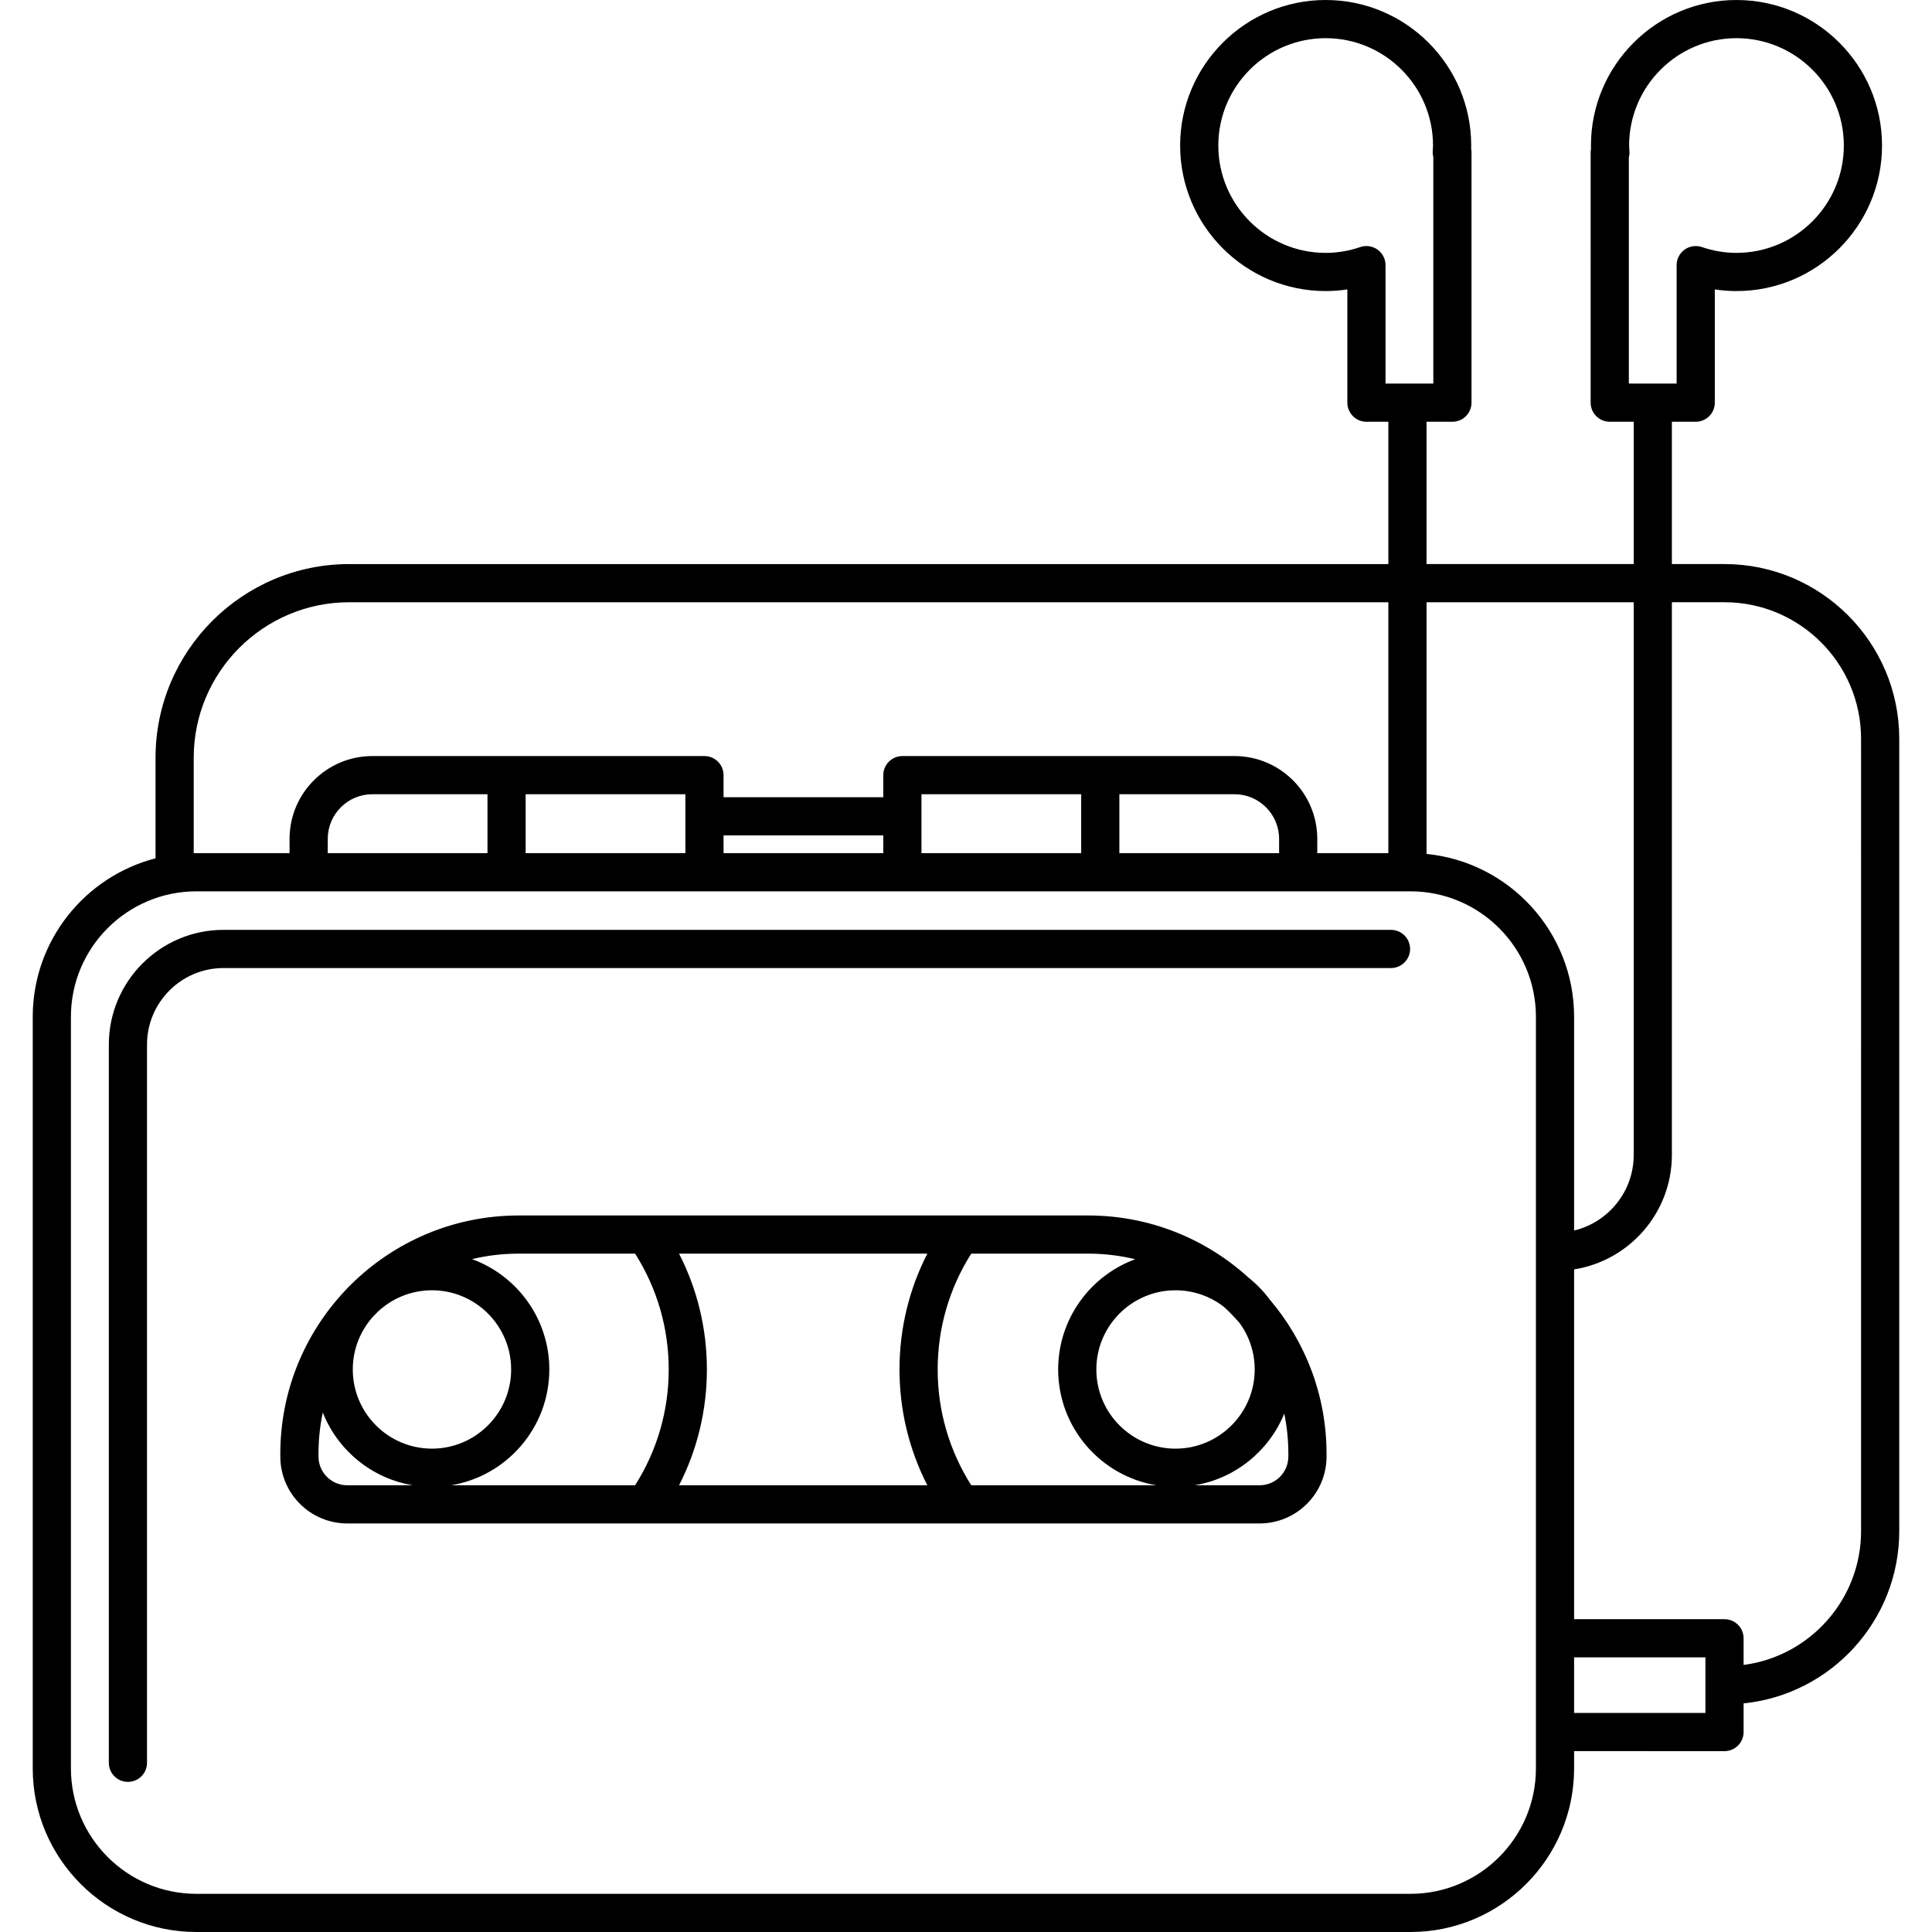 <?xml version="1.0" encoding="iso-8859-1"?>
<!-- Generator: Adobe Illustrator 17.1.0, SVG Export Plug-In . SVG Version: 6.00 Build 0)  -->
<!DOCTYPE svg PUBLIC "-//W3C//DTD SVG 1.1//EN" "http://www.w3.org/Graphics/SVG/1.1/DTD/svg11.dtd">
<svg version="1.1" id="Capa_1" xmlns="http://www.w3.org/2000/svg" xmlns:xlink="http://www.w3.org/1999/xlink" x="0px" y="0px"
	 viewBox="0 0 202.417 202.417" style="enable-background:new 0 0 202.417 202.417;" xml:space="preserve">
<path d="M147.777,202.417H20.573c-9.453,0-17.143-7.69-17.143-17.143v-78.745c0-7.977,5.476-14.698,12.866-16.604V79.387
	c0-11.188,9.102-20.289,20.289-20.289h108.874v-14.91h-2.296c-1.104,0-2-0.896-2-2V30.321c-0.753,0.116-1.511,0.174-2.271,0.174
	c-8.408,0-15.248-6.84-15.248-15.247C123.644,6.84,130.484,0,138.892,0s15.248,6.84,15.248,15.248c0,0.111-0.003,0.222-0.009,0.332
	c0.026,0.129,0.04,0.263,0.04,0.399v26.208c0,1.104-0.896,2-2,2h-2.712v14.91h21.706v-14.91h-2.511c-1.104,0-2-0.896-2-2V15.979
	c0-0.137,0.014-0.271,0.04-0.399c-0.005-0.11-0.009-0.221-0.009-0.332C166.685,6.84,173.525,0,181.933,0s15.248,6.84,15.248,15.248
	c0,8.407-6.84,15.247-15.248,15.247c-0.759,0-1.518-0.058-2.271-0.174v11.866c0,1.104-0.896,2-2,2h-2.498v14.91h5.514
	c10.095,0,18.308,8.213,18.308,18.309v83.004c0,9.386-7.162,17.13-16.308,18.054v3.004c0,1.104-0.896,2-2,2H164.92v1.807
	C164.92,194.727,157.23,202.417,147.777,202.417z M20.573,93.386c-7.247,0-13.143,5.896-13.143,13.144v78.745
	c0,7.247,5.896,13.143,13.143,13.143h127.204c7.247,0,13.143-5.896,13.143-13.143v-78.745c0-7.247-5.896-13.144-13.143-13.144
	H20.573z M164.92,179.468h13.758v-5.824H164.92V179.468z M164.92,169.644h15.758c1.104,0,2,0.896,2,2v2.793
	c6.935-0.902,12.308-6.849,12.308-14.026V77.406c0-7.89-6.418-14.309-14.308-14.309h-5.514v57.905c0,6.05-4.447,11.08-10.245,11.993
	V169.644z M149.459,89.468c8.667,0.848,15.461,8.176,15.461,17.062v22.392c3.578-0.856,6.245-4.082,6.245-7.918V63.098h-21.706
	V89.468z M36.585,63.098c-8.981,0-16.289,7.308-16.289,16.289v10.001c0.093-0.001,0.185-0.002,0.277-0.002h9.765v-1.501
	c0-4.781,3.891-8.672,8.672-8.672h34.797c1.104,0,2,0.896,2,2v2.31h16.735v-2.31c0-1.104,0.896-2,2-2h34.797
	c4.782,0,8.672,3.891,8.672,8.672v1.501h7.447V63.098H36.585z M117.277,89.386h16.735v-1.501c0-2.576-2.096-4.672-4.672-4.672
	h-12.063V89.386z M96.543,89.386h16.734v-6.173H96.543V89.386z M75.808,89.386h16.735v-1.863H75.808V89.386z M55.073,89.386h16.734
	v-6.173H55.073V89.386z M34.339,89.386h16.735v-6.173H39.011c-2.576,0-4.672,2.096-4.672,4.672V89.386z M170.654,40.188h5.008
	V27.778c0-0.646,0.312-1.251,0.836-1.626s1.199-0.474,1.809-0.268c1.188,0.405,2.408,0.61,3.625,0.61
	c6.202,0,11.248-5.046,11.248-11.247C193.18,9.046,188.135,4,181.933,4s-11.248,5.046-11.248,11.248c0,0.126,0.01,0.25,0.018,0.374
	l0.016,0.25c0.012,0.212-0.011,0.423-0.065,0.624V40.188z M145.162,40.188h5.008v-23.73c-0.052-0.189-0.076-0.387-0.065-0.585
	l0.016-0.25c0.008-0.124,0.018-0.248,0.018-0.374C150.139,9.046,145.094,4,138.892,4s-11.248,5.046-11.248,11.248
	c0,6.201,5.045,11.247,11.248,11.247c1.218,0,2.438-0.205,3.625-0.61c0.61-0.207,1.283-0.108,1.809,0.268
	c0.524,0.375,0.836,0.98,0.836,1.626V40.188z M13.403,186.69c-1.104,0-2-0.896-2-2v-75.25c0-6.627,5.391-12.018,12.018-12.018
	h122.316c1.104,0,2,0.896,2,2s-0.896,2-2,2H23.421c-4.421,0-8.018,3.597-8.018,8.018v75.25
	C15.403,185.795,14.508,186.69,13.403,186.69z M131.972,159.613H36.378c-3.865,0-7.01-3.145-7.01-7.011v-0.282
	c0-6.594,2.569-12.6,6.758-17.068c0.21-0.232,0.429-0.458,0.656-0.674c4.515-4.469,10.721-7.232,17.561-7.232h59.665
	c6.469,0,12.371,2.472,16.812,6.521c0.833,0.665,1.578,1.436,2.213,2.291c3.709,4.359,5.95,10.005,5.95,16.163v0.282
	C138.983,156.469,135.838,159.613,131.972,159.613z M125.157,155.613h6.815c1.66,0,3.01-1.351,3.01-3.011v-0.282
	c0-1.445-0.147-2.857-0.427-4.222C132.968,152.002,129.429,154.912,125.157,155.613z M101.76,155.613h19.403
	c-5.833-0.957-10.299-6.034-10.299-12.134c0-5.297,3.367-9.822,8.073-11.549c-1.582-0.383-3.232-0.585-4.93-0.585H101.76
	c-2.306,3.632-3.52,7.805-3.52,12.134C98.24,147.808,99.454,151.981,101.76,155.613z M71.145,155.613h26.012
	c-1.916-3.739-2.916-7.873-2.916-12.134c0-4.262,1-8.395,2.916-12.134H71.145c1.916,3.739,2.916,7.872,2.916,12.134
	C74.061,147.74,73.061,151.874,71.145,155.613z M47.254,155.613h19.287c2.306-3.632,3.52-7.806,3.52-12.134
	c0-4.329-1.214-8.502-3.52-12.134H54.343c-1.683,0-3.32,0.199-4.89,0.575c4.72,1.719,8.1,6.251,8.1,11.559
	C57.553,149.579,53.088,154.656,47.254,155.613z M33.818,147.99c-0.294,1.397-0.45,2.847-0.45,4.33v0.282
	c0,1.66,1.351,3.011,3.01,3.011h6.881C38.948,154.906,35.384,151.948,33.818,147.99z M123.16,135.184
	c-4.574,0-8.296,3.722-8.296,8.296s3.722,8.296,8.296,8.296s8.296-3.722,8.296-8.296c0-1.805-0.579-3.477-1.562-4.84
	c-0.522-0.605-1.078-1.181-1.665-1.723C126.827,135.831,125.068,135.184,123.16,135.184z M39.073,137.955
	c-1.313,1.469-2.112,3.404-2.112,5.524c0,4.574,3.722,8.296,8.296,8.296c4.574,0,8.296-3.722,8.296-8.296s-3.722-8.296-8.296-8.296
	c-2.201,0-4.205,0.861-5.691,2.266C39.398,137.615,39.234,137.783,39.073,137.955z"/>
<g>
</g>
<g>
</g>
<g>
</g>
<g>
</g>
<g>
</g>
<g>
</g>
<g>
</g>
<g>
</g>
<g>
</g>
<g>
</g>
<g>
</g>
<g>
</g>
<g>
</g>
<g>
</g>
<g>
</g>
</svg>
